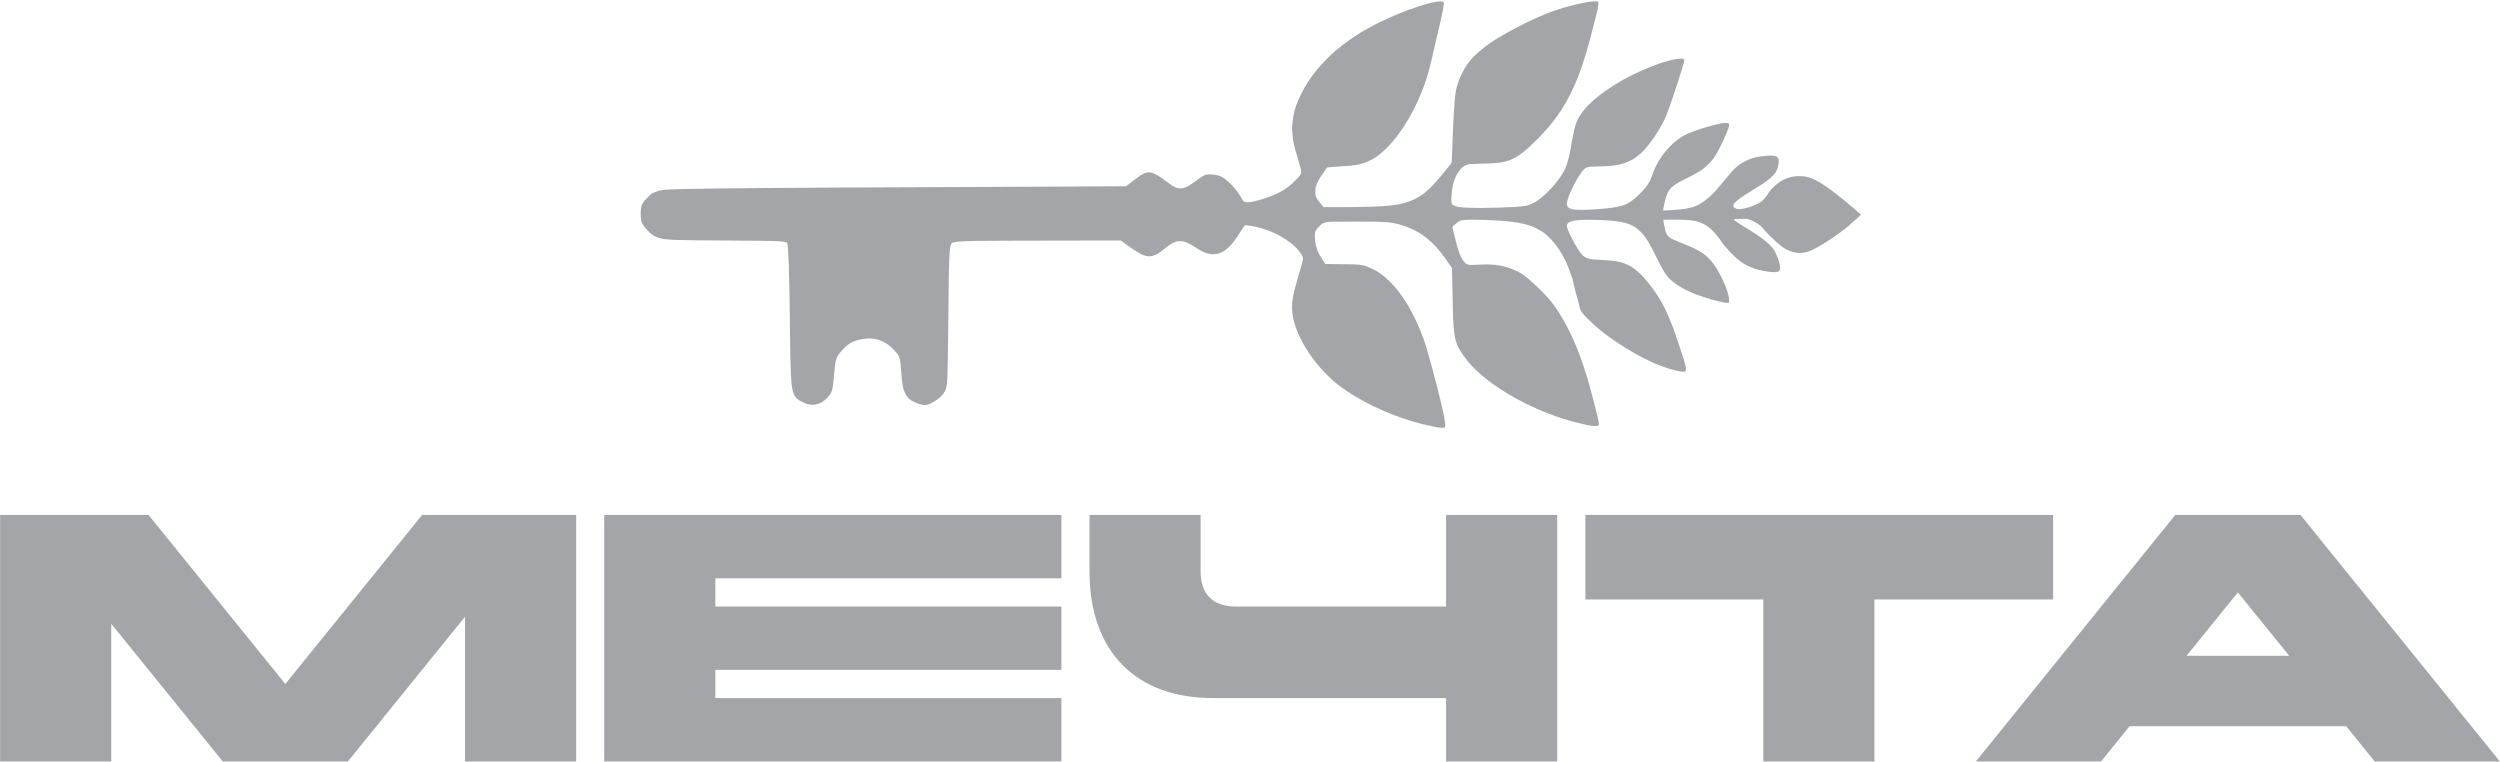 <svg width="1224" height="373" viewBox="0 0 1224 373" fill="none" xmlns="http://www.w3.org/2000/svg">
<path d="M0.06 372.798V252.12H72.719L139.696 334.87L206.674 252.12H282.088V372.798H227.68V301.943L170.344 372.798H109.049L54.468 305.391V372.798H0.06ZM295.824 372.798V252.12H519.656V283.151H350.232V296.944H519.656V327.975H350.232V341.767H519.656V372.798H295.824ZM707.997 372.798V341.767H593.671C556.997 341.767 533.409 319.873 533.409 279.703V252.12H587.817V279.703C587.817 290.91 593.843 296.944 605.035 296.944H707.997V252.12H762.405V372.798H707.997ZM863.329 372.798V293.495H776.208V252.12H1005.2V293.495H917.737V372.798H863.329ZM1095.66 290.046L1070.52 321.08H1120.8L1095.66 290.046ZM1065.01 252.12H1126.31L1223.93 372.798H1162.64L1148.69 355.559H1042.63L1028.68 372.798H967.385L1065.01 252.12Z" fill="#4D5057" fill-opacity="0.51"/>
<path fill-rule="evenodd" clip-rule="evenodd" d="M704.279 0.746C699.529 1.152 688.867 4.745 678.671 9.374C657.467 19.002 642.648 32.666 635.629 49.058C633.981 52.907 633.173 56.077 632.756 60.343C632.52 62.752 632.52 63.014 632.769 65.606C633.062 68.68 633.579 71.351 634.441 74.249C635.367 77.353 636.735 82.14 636.919 82.903C637.377 84.807 636.971 85.648 634.331 88.269C629.918 92.648 626.046 94.898 618.921 97.221C615.353 98.385 612.31 99.071 610.708 99.073C609.253 99.076 608.493 98.474 607.533 96.559C606.028 93.556 601.947 89.015 599.031 87.098C597.183 85.882 594.481 85.242 591.758 85.372C590.624 85.426 590.327 85.501 589.371 85.978C588.77 86.277 587.393 87.182 586.309 87.988C582.427 90.877 580.874 91.759 578.976 92.155C576.83 92.603 575.149 91.924 571.353 89.074C564.806 84.16 562.806 83.511 559.472 85.222C558.838 85.547 556.806 86.978 554.827 88.492L551.311 91.184L522.957 91.332C507.362 91.414 477.498 91.549 456.592 91.632C379.97 91.937 349.702 92.172 333.738 92.587C323.714 92.847 323.968 92.815 320.215 94.252C319.095 94.681 318.923 94.809 317.269 96.457C315.347 98.372 314.452 99.577 314.098 100.732C313.544 102.533 313.544 106.86 314.098 108.661C314.415 109.696 315.232 110.868 316.799 112.536C319.082 114.969 320.383 115.844 322.711 116.52C326.057 117.49 329.523 117.621 355.839 117.766C379.983 117.9 382.639 117.982 384.9 118.664C385.151 118.741 385.395 118.894 385.438 119.006C386.001 120.472 386.459 134.101 386.7 156.539C387.01 185.382 387.28 190.057 388.83 193.359C389.501 194.784 390.437 195.615 392.587 196.684C394.659 197.716 395.764 198.068 397.278 198.179C400.023 198.381 402.644 197.226 405.037 194.759C407.387 192.337 407.717 191.217 408.368 183.409C409.005 175.784 409.326 174.794 412.18 171.618C415.218 168.24 417.305 167.01 421.426 166.171C425.568 165.329 428.899 165.646 432.169 167.191C434.452 168.271 435.968 169.441 438.137 171.801C439.555 173.344 440.037 174.093 440.387 175.303C440.865 176.951 440.951 177.726 441.421 184.359C441.877 190.845 443.197 194.11 446.142 196.029C447.67 197.027 450.272 198.009 452.172 198.306C453.087 198.448 454.305 198.143 455.936 197.362C459.011 195.889 461.641 193.545 462.792 191.252C463.845 189.153 463.984 186.241 464.244 161.002C464.498 136.039 464.572 131.353 464.772 126.675C465.004 121.253 465.371 119.302 466.242 118.852C466.472 118.732 467.367 118.541 468.229 118.428C472.069 117.922 475.891 117.869 512.55 117.808L548.736 117.749L552.31 120.312C558.847 124.998 561.362 126.037 564.328 125.277C566.172 124.805 567.442 124.019 570.791 121.285C572.52 119.872 573.701 119.143 575.438 118.418C576.318 118.05 578.442 117.971 579.597 118.262C580.956 118.606 582.937 119.6 585.106 121.029C589.154 123.697 591.821 124.644 594.698 124.436C597.346 124.246 599.595 123.049 602.141 120.479C603.626 118.979 604.89 117.281 607.313 113.532C608.378 111.885 609.327 110.457 609.42 110.357C609.548 110.221 609.804 110.21 610.46 110.316C610.94 110.392 612.022 110.561 612.864 110.691C613.707 110.822 614.627 110.985 614.908 111.055C620 112.318 623.086 113.504 627.24 115.794C628.513 116.495 631.208 118.318 632.272 119.197C634.641 121.154 636.911 123.745 637.627 125.311C637.94 125.995 637.986 126.261 637.914 126.954C637.834 127.726 637.278 129.829 636.424 132.589C636.224 133.232 635.827 134.579 635.54 135.583C632.652 145.665 632.218 148.507 632.793 153.516C634.111 164.989 644.383 180.526 656.566 189.478C665.973 196.39 679.312 202.772 692.096 206.478C696.986 207.896 703.378 209.298 705.558 209.432C707.667 209.561 707.816 209.347 707.473 206.718C707.195 204.576 706.833 202.752 705.803 198.305C703.362 187.744 698.722 170.723 696.965 165.885C693.366 155.972 688.663 147.364 683.359 140.986C682.146 139.527 679.461 136.818 678.015 135.594C675.722 133.652 673.259 132.156 670.356 130.94C666.977 129.525 666.215 129.436 656.751 129.344L648.911 129.267L647.521 127.162C645.838 124.613 645.378 123.721 644.741 121.774C644.04 119.631 643.764 117.984 643.745 115.795C643.727 114.01 643.749 113.846 644.127 113.039C644.611 112.005 646.55 109.952 647.562 109.4C647.94 109.194 648.872 108.907 649.634 108.761C650.911 108.517 652.032 108.496 663.715 108.504C677.049 108.513 678.489 108.57 682.389 109.244C685.314 109.748 689.271 111.088 692.302 112.599C695.638 114.263 698.459 116.285 701.341 119.079C704.096 121.752 705.554 123.539 708.839 128.274L710.92 131.271V133.026C710.92 135.024 711.141 145.032 711.361 153.034C711.73 166.396 712.566 169.165 718.505 176.711C723.1 182.546 731.659 189.216 741.711 194.797C745.362 196.823 747.868 198.07 752.869 200.349C754.86 201.257 759.914 203.22 762.572 204.12C766.978 205.612 769.905 206.422 776.653 208.02C778.199 208.386 779.795 208.6 780.972 208.6C782.075 208.6 782.314 208.556 782.562 208.308C783.089 207.781 782.957 207.018 780.974 199.181C779.841 194.701 777.745 186.9 777.463 186.111C777.391 185.91 777.124 185.056 776.87 184.212C775.934 181.116 774.346 176.305 773.951 175.377C773.884 175.217 773.599 174.461 773.319 173.698C769.586 163.491 764.457 153.915 759.241 147.412C755.983 143.351 748.569 136.331 745.249 134.162C742.35 132.269 738.043 130.648 734.119 129.972C730.781 129.396 728.555 129.345 721.482 129.683C718.968 129.804 718.281 129.621 717.2 128.54C715.243 126.584 713.899 123.123 712.084 115.357C711.671 113.59 711.271 111.954 711.198 111.721C711.124 111.488 711.065 111.221 711.065 111.126C711.065 110.934 713.156 109.115 714.055 108.524C715.487 107.586 718.123 107.407 726.605 107.672C737.846 108.025 744.195 108.832 749.294 110.559C751.023 111.144 754.061 112.687 755.484 113.7C758.235 115.661 761.058 118.738 763.582 122.53C765.74 125.772 767.549 129.649 769.163 134.488C769.404 135.211 769.66 135.933 769.734 136.094C769.869 136.393 770.483 138.987 770.668 140.037C770.724 140.358 771.413 142.954 772.197 145.806C772.98 148.657 773.662 151.207 773.712 151.473C773.873 152.325 774.839 153.561 777.235 155.973C781.469 160.242 785.921 163.817 792.119 167.932C798.082 171.89 803.288 174.799 809.483 177.635C813.97 179.69 820.958 181.838 823.649 181.989C824.798 182.054 824.837 182.045 825.145 181.654C825.853 180.753 825.497 179.234 822.413 169.974C821.449 167.083 820.391 163.961 820.059 163.038C819.729 162.114 819.36 161.075 819.241 160.729C819.121 160.383 818.598 159.035 818.076 157.735C815.212 150.584 812.63 145.886 808.678 140.621C803.01 133.071 798.929 129.821 793.287 128.357C790.692 127.684 789.713 127.58 781.68 127.118C776.72 126.833 775.374 126.146 773.08 122.732C771.046 119.704 768.235 114.341 767.456 112.004C767.019 110.699 767.041 110.136 767.547 109.423C768.613 107.925 773.052 107.398 782.177 107.688C789.359 107.916 792.755 108.293 795.978 109.222C799.068 110.112 801.088 111.3 803.281 113.518C805.768 116.03 807.147 118.235 810.608 125.215C814.27 132.602 815.414 134.463 817.655 136.681C820.754 139.75 826.105 142.717 832.392 144.855C838.588 146.962 844.447 148.443 846.047 148.308C846.653 148.257 846.772 146.858 846.334 145.002C845.906 143.195 845.126 140.702 844.87 140.329C844.816 140.249 844.651 139.855 844.505 139.453C844.106 138.355 842.357 134.731 841.495 133.205C839.854 130.308 838.468 128.403 836.65 126.551C833.565 123.407 830.841 121.919 821.377 118.207C817.562 116.711 816.361 115.792 815.627 113.809C815.292 112.908 814.374 108.507 814.372 107.8C814.372 107.561 814.717 107.544 819.588 107.545C822.457 107.545 825.527 107.612 826.409 107.694C831.706 108.189 835.024 109.577 838.177 112.62C839.55 113.944 841.984 116.941 842.866 118.392C843.558 119.532 844.998 121.215 847.487 123.795C850.872 127.3 853.248 129.06 856.684 130.609C859.976 132.093 865.77 133.334 868.886 133.224C870.109 133.181 870.4 133.122 870.799 132.837C871.824 132.106 871.785 130.554 870.652 127.108C868.515 120.612 865.97 118.246 852.108 109.864C850.195 108.708 848.642 107.522 848.809 107.349C848.853 107.305 850.362 107.225 852.167 107.171C855.424 107.073 855.452 107.075 856.395 107.436C859.303 108.553 862.006 110.249 862.897 111.514C864.006 113.091 868.254 117.305 871.273 119.827C875.944 123.728 880.852 124.812 885.747 123.024C889.981 121.477 899.764 115.143 905.348 110.332C907.915 108.12 911.111 105.2 911.111 105.067C911.111 104.962 905.98 100.583 903.306 98.406C893.245 90.216 888.396 87.222 883.916 86.432C882.383 86.162 879.731 86.167 878.037 86.442C874.411 87.03 871.466 88.566 868.523 91.403C867.003 92.866 866.469 93.517 865.068 95.604C864.543 96.385 863.694 97.45 863.183 97.97C862.397 98.769 861.952 99.061 860.308 99.866C857.383 101.297 854.332 102.217 851.943 102.388C850.935 102.46 850.668 102.426 850.004 102.14C847.467 101.048 848.445 99.341 853.548 95.946C854.673 95.199 856.938 93.779 858.584 92.791C865.62 88.564 868.41 86.24 869.835 83.417C870.793 81.518 871.179 78.448 870.591 77.418C870.141 76.63 869.131 76.235 867.399 76.171C865.768 76.11 862.606 76.429 860.304 76.888C855.181 77.91 850.688 80.566 847.504 84.456C846.816 85.296 845.137 87.303 843.771 88.915C842.405 90.527 840.885 92.343 840.39 92.951C838.546 95.22 835.228 98.085 832.644 99.638C829.871 101.306 826.7 102.177 821.959 102.575C818.648 102.853 814.302 103.139 814.244 103.082C814.111 102.955 815.299 97.567 815.768 96.162C816.993 92.489 818.739 90.8 824.001 88.199C831.601 84.444 833.612 83.179 836.42 80.388C839.248 77.578 840.625 75.371 843.845 68.48C845.105 65.783 845.65 64.499 846.127 63.094C846.974 60.599 846.775 60.14 844.857 60.179C841.239 60.254 830.077 63.555 825.121 66.015C818.585 69.261 811.957 77.117 809.292 84.778C807.67 89.437 806.335 91.499 802.517 95.226C797.062 100.555 794.258 101.528 781.76 102.433C776.829 102.791 771.849 102.817 770.14 102.496C768.579 102.202 767.74 101.725 767.378 100.922C767.026 100.148 767.028 99.683 767.386 98.258C767.834 96.483 768.909 93.876 770.448 90.823C772.785 86.194 774.998 83 776.383 82.253C777.448 81.68 778.303 81.58 783 81.483C789.011 81.36 791.869 80.992 795.112 79.926C799.233 78.569 802.832 76.07 805.876 72.451C809.942 67.617 814.066 60.978 815.872 56.359C818.78 48.923 824.887 30.138 824.644 29.373C824.042 27.472 814.667 29.764 804.156 34.381C790.34 40.452 778.681 48.805 773.886 56.067C771.916 59.051 771.274 60.804 770.225 66.071C769.945 67.476 769.658 68.823 769.586 69.064C769.517 69.305 769.382 70.127 769.289 70.89C769.195 71.653 769.061 72.54 768.987 72.861C768.913 73.183 768.724 74.103 768.563 74.906C767.845 78.528 766.876 81.615 765.849 83.562C762.804 89.338 755.579 96.944 750.806 99.401C749.271 100.192 748.013 100.597 746.187 100.891C742.267 101.522 726.846 101.998 719.48 101.715C714.75 101.534 713.497 101.365 712.066 100.716C710.666 100.08 710.55 99.839 710.572 97.614C710.59 95.738 710.898 92.878 711.304 90.834C712.042 87.1 713.882 83.705 716.184 81.827C717.248 80.958 717.901 80.692 719.893 80.318C720.134 80.273 722.992 80.174 726.245 80.097C730.228 80.004 732.682 79.882 733.759 79.724C740.065 78.801 743.755 76.742 750.315 70.484C759.979 61.267 766.031 52.804 770.961 41.615C773.615 35.587 776.11 28.203 778.249 20.033C778.455 19.25 778.792 17.969 778.998 17.186C781.999 5.842 782.562 3.435 782.562 1.943C782.562 0.597 782.542 0.587 780.188 0.692C776.238 0.867 767.684 2.924 760.352 5.461C752.513 8.174 738.832 15.009 730.762 20.244C726.599 22.945 721.845 27.036 719.624 29.827C716.307 33.994 713.669 39.707 712.763 44.677C712.118 48.214 711.45 59.396 710.92 75.546C710.815 78.719 710.735 79.746 710.581 79.927C710.468 80.057 709.211 81.609 707.784 83.376C700.687 92.17 697.401 95.198 692.304 97.638C686.005 100.655 678.923 101.398 656.39 101.407L648.044 101.411L646.635 99.768C645.647 98.614 645.048 97.756 644.622 96.884L644.018 95.642V93.817C644.018 92.274 644.07 91.833 644.366 90.969C644.726 89.915 645.475 88.299 646.025 87.396C646.312 86.925 649.588 82.147 649.727 81.997C649.76 81.962 650.524 81.884 651.426 81.825C662.128 81.122 662.799 81.057 665.539 80.456C667.965 79.925 671.072 78.594 673.314 77.128C684.626 69.728 696.274 49.809 700.617 30.438C701.206 27.814 703.254 18.974 703.916 16.2C704.166 15.156 704.624 13.25 704.932 11.965C706.268 6.426 707.169 1.363 706.872 1.066C706.791 0.984 706.468 0.858 706.157 0.785C705.597 0.655 705.395 0.651 704.279 0.746Z" fill="#4D5057" fill-opacity="0.51"/>
</svg>
